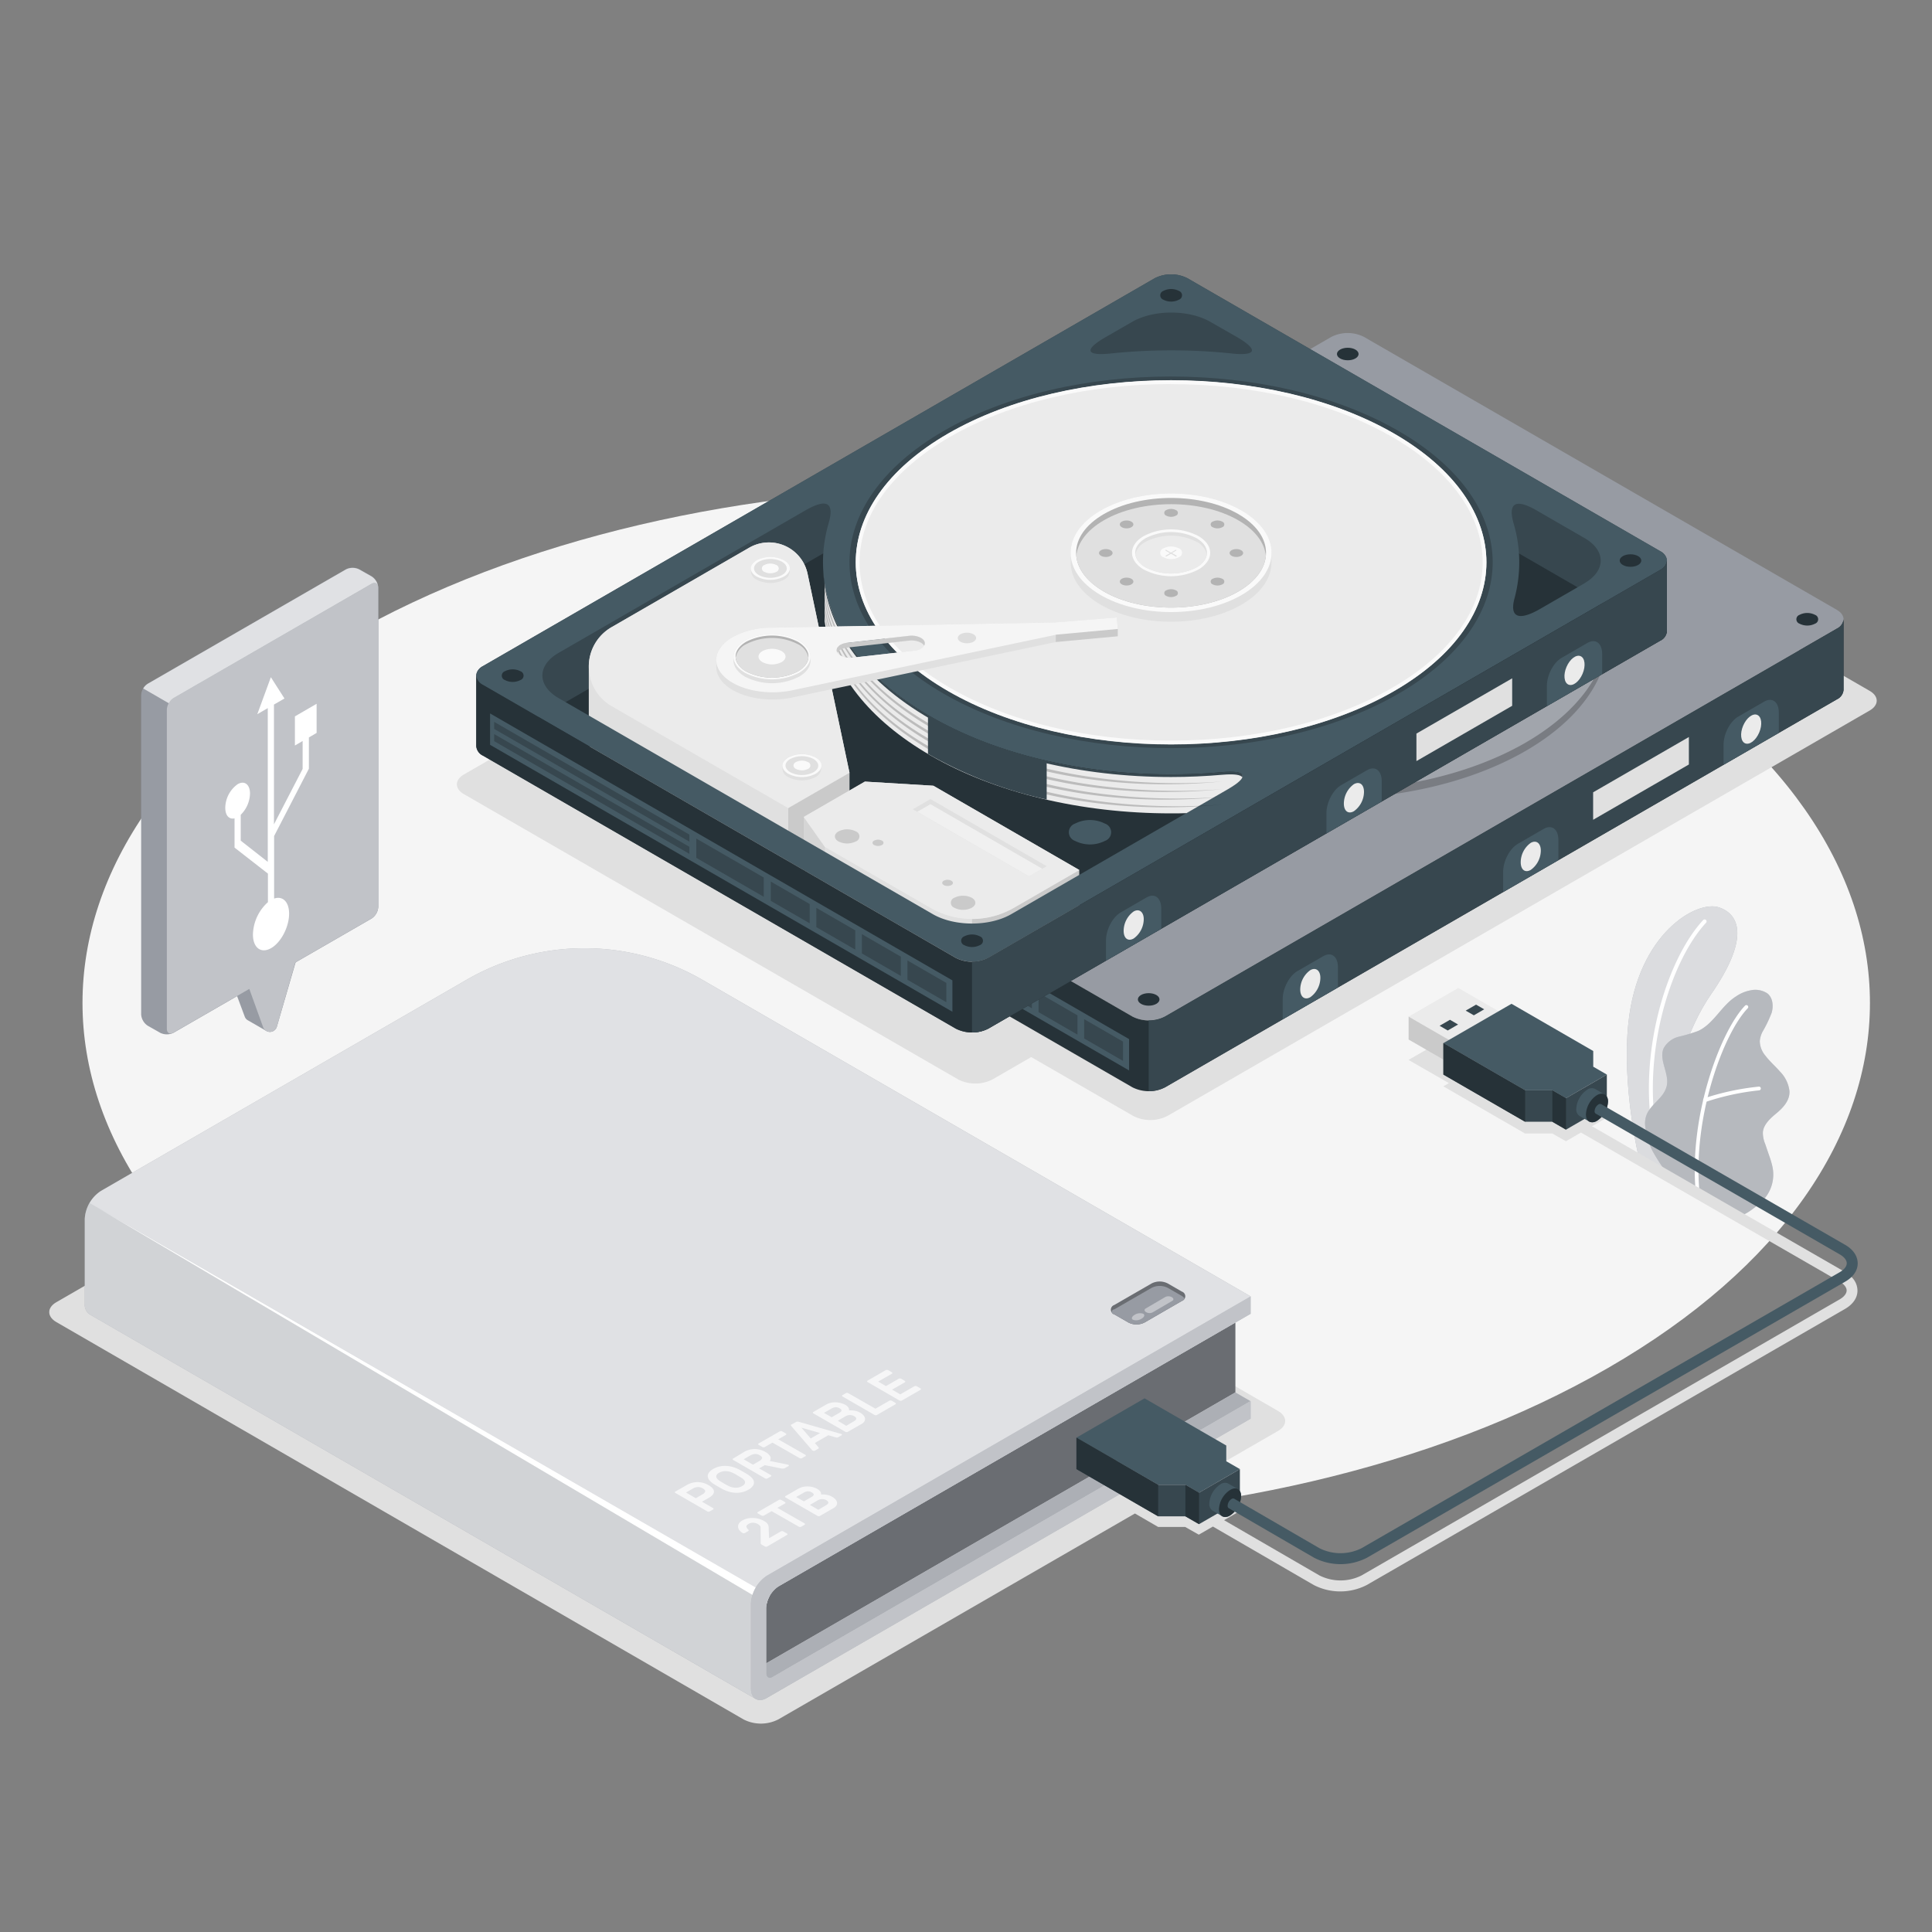<svg xmlns="http://www.w3.org/2000/svg" viewBox="0 0 500 500"><rect x="0" y="0" width="500" height="500" fill="#808080" stroke="none"/><g id="freepik--Floor--inject-66"><path id="freepik--floor--inject-66" d="M89.09,165.14C-1.23,217.29-1.23,301.84,89.1,354s236.78,52.15,327.1,0,90.32-136.7,0-188.85S179.42,113,89.09,165.14Z" style="fill:#f5f5f5"></path></g><g id="freepik--Plants--inject-66"><g id="freepik--plants--inject-66"><path d="M431.47,303.68l-7.39-4.27s-4.4-18.29-2.65-34.74c2.47-23.12,17.69-31.82,23.48-29.83s7.46,8.72-2.11,22.5C437.14,265.47,430.2,282.39,431.47,303.68Z" style="fill:#979BA3"></path><g style="opacity:0.65"><path d="M431.47,303.68l-7.39-4.27s-4.4-18.29-2.65-34.74c2.47-23.12,17.69-31.82,23.48-29.83s7.46,8.72-2.11,22.5C437.14,265.47,430.2,282.39,431.47,303.68Z" style="fill:#fff"></path></g><path d="M428.41,294.7h.07a.52.52,0,0,0,.41-.6c-4.06-21.33,3.4-45.3,12.62-55.28a.51.51,0,1,0-.75-.69c-9.4,10.15-17,34.51-12.88,56.16A.53.53,0,0,0,428.41,294.7Z" style="fill:#fff"></path><path d="M450.07,314.42c1.11.56,4.05-1.95,4.86-2.57a10.1,10.1,0,0,0,3.21-4.08,9.61,9.61,0,0,0,.57-5.8,22.43,22.43,0,0,0-.89-3l-1-2.94a7.5,7.5,0,0,1-.59-3c.16-2,1.89-3.57,3.47-4.88,1.75-1.45,3.55-3.34,3.41-5.79a8.63,8.63,0,0,0-2.41-5c-1.25-1.43-2.7-2.67-3.84-4.18a6,6,0,0,1-1.43-3.74,6.44,6.44,0,0,1,.71-2.42,33,33,0,0,0,2.36-4.91c.51-1.74.32-3.87-1.08-5a5.63,5.63,0,0,0-4.27-.83,9.68,9.68,0,0,0-3.85,1.58c-3.78,2.35-5.76,7.07-9.81,8.95a41.16,41.16,0,0,1-4.93,1.47,6.14,6.14,0,0,0-4,3c-1.36,3.1,1.64,6.69.74,9.95-.8,2.89-3.51,4.12-4.93,6.76a6.07,6.07,0,0,0-.54,3.76,17.87,17.87,0,0,0,1.89,6.21,55.5,55.5,0,0,0,3.73,5.74Z" style="fill:#979BA3"></path><g style="opacity:0.3"><path d="M450.07,314.42c1.11.56,4.05-1.95,4.86-2.57a10.1,10.1,0,0,0,3.21-4.08,9.61,9.61,0,0,0,.57-5.8,22.43,22.43,0,0,0-.89-3l-1-2.94a7.5,7.5,0,0,1-.59-3c.16-2,1.89-3.57,3.47-4.88,1.75-1.45,3.55-3.34,3.41-5.79a8.63,8.63,0,0,0-2.41-5c-1.25-1.43-2.7-2.67-3.84-4.18a6,6,0,0,1-1.43-3.74,6.44,6.44,0,0,1,.71-2.42,33,33,0,0,0,2.36-4.91c.51-1.74.32-3.87-1.08-5a5.63,5.63,0,0,0-4.27-.83,9.68,9.68,0,0,0-3.85,1.58c-3.78,2.35-5.76,7.07-9.81,8.95a41.16,41.16,0,0,1-4.93,1.47,6.14,6.14,0,0,0-4,3c-1.36,3.1,1.64,6.69.74,9.95-.8,2.89-3.51,4.12-4.93,6.76a6.07,6.07,0,0,0-.54,3.76,17.87,17.87,0,0,0,1.89,6.21,55.5,55.5,0,0,0,3.73,5.74Z" style="fill:#fff"></path></g><path d="M439.37,308.84h0a.48.48,0,0,0,.44-.53c-1.77-19.18,6.22-40.87,12.5-47.37a.48.48,0,0,0-.7-.67c-6.4,6.63-14.56,28.67-12.76,48.13A.48.48,0,0,0,439.37,308.84Z" style="fill:#fff"></path><path d="M441.28,285.18l.14,0a64.9,64.9,0,0,1,13.84-3,.48.48,0,0,0,.44-.53.47.47,0,0,0-.53-.43,65.74,65.74,0,0,0-14.08,3,.5.5,0,0,0-.29.63A.49.49,0,0,0,441.28,285.18Z" style="fill:#fff"></path></g></g><g id="freepik--Shadows--inject-66"><path id="freepik--Shadow--inject-66" d="M483.86,178.79,356,105a9.74,9.74,0,0,0-8.83,0L165.4,209.88c-2.44,1.41-2.44,3.69,0,5.1l127.88,73.83a9.77,9.77,0,0,0,8.84,0L483.86,183.89C486.3,182.48,486.3,180.19,483.86,178.79Z" style="fill:#e0e0e0"></path><path id="freepik--shadow--inject-66" d="M438.53,169.34,310.64,95.51a9.74,9.74,0,0,0-8.83,0L120.07,200.43c-2.44,1.41-2.44,3.69,0,5.1L248,279.37a9.81,9.81,0,0,0,8.83,0L438.53,174.44C441,173,441,170.75,438.53,169.34Z" style="fill:#e0e0e0"></path><path id="freepik--shadow--inject-66" d="M477.52,329.21,412,291.47l3.83-2.22-3.52-2v-4.07l-21.15-12.21-3.34,1.92-10.44-6-12.85,7.42,10.45,6-1.45.83,21.15,12.21h7.05l3.53,2,3.89-2.25,66.93,38.56c1.17.67,1.83,1.52,1.83,2.31s-.66,1.65-1.83,2.32L352.36,407.73a12.15,12.15,0,0,1-10.88,0l-24.69-14.31,4.09-2.36-3.52-2v-4.07l-6-3.47,19.4-11.2c2.46-1.42,2.46-3.73,0-5.16L152.88,262.36a9.85,9.85,0,0,0-8.94,0L14.6,337c-2.47,1.42-2.47,3.73,0,5.16L192.46,445a9.89,9.89,0,0,0,8.93,0l92.33-53.31,6,3.48h7l3.53,2,3.65-2.1,26.1,15.13a15,15,0,0,0,13.72,0l123.74-71.43c2.1-1.21,3.27-2.92,3.25-4.78S479.62,330.42,477.52,329.21Z" style="fill:#e0e0e0"></path></g><g id="freepik--device-3--inject-66"><g id="freepik--hard-drive--inject-66"><g id="freepik--hard-drive--inject-66"><path d="M475.36,157.82,353,87.19a9.38,9.38,0,0,0-8.45,0L170.72,187.57c-2.33,1.35-2.33,3.53,0,4.88l122.34,70.63a9.32,9.32,0,0,0,8.45,0L475.36,162.7C477.69,161.36,477.69,159.17,475.36,157.82Z" style="fill:#979BA3"></path><ellipse cx="297.28" cy="258.65" rx="2.8" ry="1.62" style="fill:#263238"></ellipse><ellipse cx="178.39" cy="190.01" rx="2.8" ry="1.62" style="fill:#263238"></ellipse><path d="M465.72,161.41a1.21,1.21,0,0,1,0-2.29,4.38,4.38,0,0,1,4,0,1.21,1.21,0,0,1,0,2.29A4.38,4.38,0,0,1,465.72,161.41Z" style="fill:#263238"></path><ellipse cx="348.8" cy="91.62" rx="2.8" ry="1.62" style="fill:#263238"></ellipse><path d="M477.11,160.27v18.3a3,3,0,0,1-1.75,2.44L301.51,281.39a9.38,9.38,0,0,1-8.45,0L170.72,210.76a3,3,0,0,1-1.75-2.45V190a3,3,0,0,0,1.75,2.44l122.34,70.63a9.32,9.32,0,0,0,8.45,0L475.36,162.71A3,3,0,0,0,477.11,160.27Z" style="fill:#263238"></path><polygon points="292.21 268.92 172.56 199.84 172.56 207.95 292.21 277.03 292.21 268.92" style="fill:#455a64"></polygon><polygon points="224.14 233 173.61 203.83 173.61 202.01 224.14 231.18 224.14 233" style="fill:#37474f"></polygon><polygon points="224.14 236.17 173.61 207 173.61 205.18 224.14 234.34 224.14 236.17" style="fill:#37474f"></polygon><polygon points="243.38 247.28 225.92 237.2 225.92 232.21 243.38 242.29 243.38 247.28" style="fill:#37474f"></polygon><polygon points="255.27 254.14 245.21 248.33 245.21 243.34 255.27 249.15 255.27 254.14" style="fill:#37474f"></polygon><polygon points="267.06 260.95 257 255.14 257 250.15 267.06 255.96 267.06 260.95" style="fill:#37474f"></polygon><polygon points="278.85 267.76 268.78 261.94 268.78 256.95 278.85 262.77 278.85 267.76" style="fill:#37474f"></polygon><polygon points="290.64 274.56 280.57 268.75 280.57 263.76 290.64 269.57 290.64 274.56" style="fill:#37474f"></polygon><path d="M297.28,282.4a8.7,8.7,0,0,0,4.23-1L475.36,181a3,3,0,0,0,1.75-2.44v-18.3a3,3,0,0,1-1.75,2.44L301.51,263.08a8.59,8.59,0,0,1-4.23,1Z" style="fill:#37474f"></path><path d="M342.46,247.46l-6.71,3.87c-2.09,1.21-3.79,4.46-3.79,7.25v5.23l14.3-8.26v-5.22C346.26,247.53,344.56,246.24,342.46,247.46Z" style="fill:#455a64"></path><path d="M341.71,253.07a6.24,6.24,0,0,1-2.6,5c-1.44.83-2.61-.05-2.61-2a6.24,6.24,0,0,1,2.61-5C340.54,250.27,341.71,251.15,341.71,253.07Z" style="fill:#ebebeb"></path><path d="M399.51,214.51l-6.7,3.88c-2.1,1.21-3.8,4.46-3.8,7.25v5.23l14.3-8.26v-5.22C403.31,214.59,401.61,213.3,399.51,214.51Z" style="fill:#455a64"></path><path d="M398.76,220.13a6.21,6.21,0,0,1-2.6,5c-1.44.83-2.6,0-2.6-2a6.23,6.23,0,0,1,2.6-5C397.6,217.33,398.76,218.21,398.76,220.13Z" style="fill:#ebebeb"></path><path d="M456.57,181.58l-6.71,3.87c-2.1,1.21-3.8,4.46-3.8,7.25v5.23l14.3-8.26v-5.22C460.36,181.65,458.66,180.36,456.57,181.58Z" style="fill:#455a64"></path><ellipse cx="453.21" cy="188.69" rx="4" ry="2.26" transform="translate(102.13 531.84) rotate(-66.95)" style="fill:#ebebeb"></ellipse><polygon points="437.08 197.85 412.3 212.16 412.3 205.05 437.08 190.74 437.08 197.85" style="fill:#e0e0e0"></polygon></g><path d="M394.77,133.37c-28.72-16.58-75.29-16.58-104,0-15.39,8.88-22.52,20.73-21.42,32.36L230,188.45c-1.33.77-1.16,2.1.37,3l64.4,37.17a5.72,5.72,0,0,0,5.16.22l39.88-23c19.8.46,39.86-3.67,55-12.4C423.48,176.83,423.48,150,394.77,133.37Z" style="fill:#979BA3"></path><path d="M394.77,134.28c-28.72-16.58-75.29-16.58-104,0-15.39,8.88-22.52,20.73-21.42,32.36L230,189.36c-1.33.77-1.16,2.1.37,3l64.4,37.17a5.72,5.72,0,0,0,5.16.22l39.88-23c19.8.46,39.86-3.67,55-12.4C423.48,177.74,423.48,150.86,394.77,134.28Z" style="opacity:0.2"></path><path d="M394.77,132.12c-28.72-16.58-75.29-16.58-104,0-15.39,8.88-22.52,20.72-21.42,32.35L230,187.2c-1.33.77-1.16,2.1.37,3l64.4,37.18a5.72,5.72,0,0,0,5.16.22l39.88-23c19.8.46,39.86-3.67,55-12.4C423.48,175.58,423.48,148.7,394.77,132.12Z" style="fill:#979BA3"></path><path d="M394.77,132.12c-28.72-16.58-75.29-16.58-104,0-15.39,8.88-22.52,20.72-21.42,32.35L230,187.2c-1.33.77-1.16,2.1.37,3l64.4,37.18a5.72,5.72,0,0,0,5.16.22l39.88-23c19.8.46,39.86-3.67,55-12.4C423.48,175.58,423.48,148.7,394.77,132.12Z" style="fill:#fff;opacity:0.1"></path><path d="M328.43,169.31c-8-4.64-8-12.16,0-16.8s21.07-4.64,29.11,0,8,12.16,0,16.8S336.47,174,328.43,169.31Z" style="fill:#979BA3"></path><path d="M324.85,205.68,302,218.85c-2.26,1.31-6.21,1.15-8.82-.36l-10.46-6c-2.62-1.51-2.9-3.79-.64-5.1l22.82-13.18c2.27-1.3,6.22-1.14,8.83.37l10.46,6C326.83,202.09,327.11,204.37,324.85,205.68Z" style="fill:#979BA3"></path><path d="M244.89,190.4l-1.48-.86,4.4-2.54,1.49.86-.89.8,3.54,2.05,4.33-2.51-3.54-2-1.39.51-1.48-.85,1.14-.66,2.12-1.23,1.14-.66,1.48.86-.88.8,8.8,5.09,1.39-.51,1.48.85-4.4,2.54-1.48-.85.89-.81-3.37-1.94-4.34,2.5,3.37,1.95,1.4-.51,1.47.85-4.4,2.54-1.47-.85.87-.8-8.8-5.09Z" style="fill:#979BA3"></path><path d="M259.88,180a8.5,8.5,0,0,1,4.64-1,10.63,10.63,0,0,1,5,1.4l2,1.18q2.26,1.31,2.43,2.85c.11,1-.49,1.93-1.78,2.68l-4.79,2.76-1.47-.85.88-.8L258,183.15l-1.38.5-1.48-.85,1.13-.65Zm.37,2,8.49,4.9,1.41-.81c.76-.45,1.06-1,.9-1.56a3.26,3.26,0,0,0-1.69-1.72l-2-1.18a7.11,7.11,0,0,0-3-1,4.4,4.4,0,0,0-2.69.52Z" style="fill:#979BA3"></path><path d="M270.17,174.09a8.47,8.47,0,0,1,4.65-1,10.52,10.52,0,0,1,4.95,1.4l2,1.17c1.51.87,2.31,1.82,2.42,2.86s-.48,1.93-1.78,2.68l-4.78,2.76-1.47-.85.88-.8-8.81-5.09-1.38.51-1.49-.86,1.13-.65Zm.38,2L279,181l1.4-.81c.77-.44,1.07-1,.91-1.55a3.27,3.27,0,0,0-1.69-1.72l-2.05-1.19a7.17,7.17,0,0,0-3-1,4.48,4.48,0,0,0-2.69.52Z" style="fill:#979BA3"></path><g style="opacity:0.1"><path d="M244.89,190.4l-1.48-.86,4.4-2.54,1.49.86-.89.8,3.54,2.05,4.33-2.51-3.54-2-1.39.51-1.48-.85,1.14-.66,2.12-1.23,1.14-.66,1.48.86-.88.8,8.8,5.09,1.39-.51,1.48.85-4.4,2.54-1.48-.85.89-.81-3.37-1.94-4.34,2.5,3.37,1.95,1.4-.51,1.47.85-4.4,2.54-1.47-.85.87-.8-8.8-5.09Z"></path><path d="M259.88,180a8.5,8.5,0,0,1,4.64-1,10.63,10.63,0,0,1,5,1.4l2,1.18q2.26,1.31,2.43,2.85c.11,1-.49,1.93-1.78,2.68l-4.79,2.76-1.47-.85.88-.8L258,183.15l-1.38.5-1.48-.85,1.13-.65Zm.37,2,8.49,4.9,1.41-.81c.76-.45,1.06-1,.9-1.56a3.26,3.26,0,0,0-1.69-1.72l-2-1.18a7.11,7.11,0,0,0-3-1,4.4,4.4,0,0,0-2.69.52Z"></path><path d="M270.17,174.09a8.47,8.47,0,0,1,4.65-1,10.52,10.52,0,0,1,4.95,1.4l2,1.17c1.51.87,2.31,1.82,2.42,2.86s-.48,1.93-1.78,2.68l-4.78,2.76-1.47-.85.88-.8-8.81-5.09-1.38.51-1.49-.86,1.13-.65Zm.38,2L279,181l1.4-.81c.77-.44,1.07-1,.91-1.55a3.27,3.27,0,0,0-1.69-1.72l-2.05-1.19a7.17,7.17,0,0,0-3-1,4.48,4.48,0,0,0-2.69.52Z"></path></g></g></g><g id="freepik--device-2--inject-66"><g id="freepik--hard-drive--inject-66"><path d="M431.39,145.07a3,3,0,0,0-1.75-2.44L307.3,72a9.38,9.38,0,0,0-8.45,0L125,172.38a3,3,0,0,0-1.75,2.44c0,.88,0,17.42,0,18.3a3,3,0,0,0,1.75,2.44l122.34,70.63a9.32,9.32,0,0,0,8.45,0L429.64,165.82a3,3,0,0,0,1.75-2.44Z" style="fill:#37474f"></path><path d="M251.55,264.28a5.81,5.81,0,0,1-2.76-.62L126.62,193.12,300.31,92.84a6.48,6.48,0,0,1,5.53,0L428,163.38,254.32,263.66A5.82,5.82,0,0,1,251.55,264.28Z" style="fill:#263238"></path><path d="M219.85,200,209,148.49a10.22,10.22,0,0,0-15.11-6.74l-35.61,20.56a11.69,11.69,0,0,0-5.9,10.17c0,3.43,0,15,0,18.35a11.67,11.67,0,0,0,5.89,10.23L204,227.45l15.85-9.16Z" style="fill:#e0e0e0"></path><path d="M193.9,141.75l-35.61,20.56a11.8,11.8,0,0,0,0,20.44L204,209.14,219.85,200,209,148.49A10.22,10.22,0,0,0,193.9,141.75Z" style="fill:#ebebeb"></path><polygon points="219.85 199.99 204 209.14 204 227.45 219.85 218.29 219.85 199.99" style="opacity:0.1"></polygon><path d="M202.91,145a7.74,7.74,0,0,0-7.1,0,2.56,2.56,0,0,0-1.47,2.1v.82a2.54,2.54,0,0,0,1.47,2.09,7.68,7.68,0,0,0,7.1,0,2.54,2.54,0,0,0,1.47-2.09v-.82A2.56,2.56,0,0,0,202.91,145Z" style="fill:#e0e0e0"></path><path d="M195.81,149.2c-2-1.16-2-3,0-4.2a7.74,7.74,0,0,1,7.1,0c2,1.16,2,3,0,4.2A7.74,7.74,0,0,1,195.81,149.2Z" style="fill:#fafafa"></path><path d="M196.38,148.82c-1.65-.95-1.65-2.49,0-3.44a6.59,6.59,0,0,1,6,0c1.65,1,1.65,2.49,0,3.44A6.59,6.59,0,0,1,196.38,148.82Z" style="fill:#e0e0e0"></path><path d="M197.82,148a.94.94,0,0,1,0-1.78,3.41,3.41,0,0,1,3.08,0,.94.94,0,0,1,0,1.78A3.41,3.41,0,0,1,197.82,148Z" style="fill:#fafafa"></path><path d="M211.06,196a7.74,7.74,0,0,0-7.1,0,2.56,2.56,0,0,0-1.47,2.1V199a2.53,2.53,0,0,0,1.47,2.09,7.68,7.68,0,0,0,7.1,0,2.54,2.54,0,0,0,1.47-2.09v-.82A2.56,2.56,0,0,0,211.06,196Z" style="fill:#e0e0e0"></path><path d="M204,200.24c-2-1.16-2-3,0-4.2a7.74,7.74,0,0,1,7.1,0c2,1.16,2,3,0,4.2A7.68,7.68,0,0,1,204,200.24Z" style="fill:#fafafa"></path><path d="M204.53,199.86c-1.65-1-1.65-2.49,0-3.44a6.59,6.59,0,0,1,6,0c1.65,1,1.65,2.49,0,3.44A6.59,6.59,0,0,1,204.53,199.86Z" style="fill:#e0e0e0"></path><path d="M206,199a.94.94,0,0,1,0-1.78,3.41,3.41,0,0,1,3.08,0,.94.94,0,0,1,0,1.78A3.41,3.41,0,0,1,206,199Z" style="fill:#fafafa"></path><path d="M279.3,225.16l-37.77-21.81-17.72-1.07L208,211.43v13.73l5.49,7.75,27.29,15.75a21.67,21.67,0,0,0,21.64,0l16.92-9.77Z" style="fill:#e0e0e0"></path><path d="M279.29,225.16v13.73l-16.91,9.76a21.68,21.68,0,0,1-10.82,2.9V237.82a21.67,21.67,0,0,0,10.82-2.89Z" style="opacity:0.1"></path><path d="M240.74,234.93l-27.29-15.75L208,211.43l15.85-9.15,17.72,1.07,37.77,21.81-16.92,9.77A21.67,21.67,0,0,1,240.74,234.93Z" style="fill:#ebebeb"></path><path d="M247,234.93a1.37,1.37,0,0,1,0-2.59,5,5,0,0,1,4.49,0c1.24.72,1.24,1.88,0,2.59A4.94,4.94,0,0,1,247,234.93Z" style="fill:#e0e0e0"></path><path d="M247,234.93a1.37,1.37,0,0,1,0-2.59,5,5,0,0,1,4.49,0c1.24.72,1.24,1.88,0,2.59A4.94,4.94,0,0,1,247,234.93Z" style="opacity:0.1"></path><ellipse cx="245.23" cy="228.49" rx="1.39" ry="0.8" style="fill:#e0e0e0"></ellipse><ellipse cx="245.23" cy="228.49" rx="1.39" ry="0.8" style="opacity:0.1"></ellipse><path d="M217,217.76c-1.24-.72-1.24-1.88,0-2.59a4.94,4.94,0,0,1,4.49,0,1.37,1.37,0,0,1,0,2.59A5,5,0,0,1,217,217.76Z" style="fill:#e0e0e0"></path><path d="M217,217.76c-1.24-.72-1.24-1.88,0-2.59a4.94,4.94,0,0,1,4.49,0,1.37,1.37,0,0,1,0,2.59A5,5,0,0,1,217,217.76Z" style="opacity:0.1"></path><path d="M226.23,218.69a.6.6,0,0,1,0-1.14,2.18,2.18,0,0,1,2,0,.6.6,0,0,1,0,1.14A2.18,2.18,0,0,1,226.23,218.69Z" style="fill:#e0e0e0"></path><path d="M226.23,218.69a.6.6,0,0,1,0-1.14,2.18,2.18,0,0,1,2,0,.6.6,0,0,1,0,1.14A2.18,2.18,0,0,1,226.23,218.69Z" style="opacity:0.1"></path><polygon points="236.23 209.44 266.31 226.8 270.88 224.17 240.8 206.8 236.23 209.44" style="fill:#e0e0e0"></polygon><polygon points="237.37 210.09 266.31 226.8 269.74 224.83 240.8 208.12 237.37 210.09" style="fill:#f0f0f0"></polygon><polygon points="213.46 219.18 213.46 232.91 207.96 225.16 207.96 211.43 213.46 219.18" style="opacity:0.05"></polygon><path d="M429.64,142.63,307.3,72a9.38,9.38,0,0,0-8.45,0L125,172.38c-2.33,1.35-2.33,3.53,0,4.88l122.34,70.63a9.38,9.38,0,0,0,8.45,0L429.64,147.51C432,146.16,432,144,429.64,142.63ZM317.77,204.22,261.7,236.59c-5.6,3.23-14.68,3.23-20.28,0l-96.85-55.92c-5.6-3.23-5.6-8.48,0-11.71l63.85-36.86c5.6-3.24,7.61-2,6,3.42a35.83,35.83,0,0,0-1.43,10c0,15.37,9.87,29.54,27.79,39.88,16.74,9.66,38.85,15,62.26,15,4.47,0,8.89-.19,13.23-.58C322.74,199.29,323.37,201,317.77,204.22Zm1-112.74a151.59,151.59,0,0,0-31.3,0c-6.43.67-7-.93-1.44-4.17l6.95-4c5.6-3.23,14.68-3.23,20.28,0l7,4C325.76,90.55,325.15,92.15,318.72,91.48Zm91.34,59.45-11.5,6.64c-5.6,3.23-8,2.2-6.64-2.78a35.87,35.87,0,0,0,1.21-9.23,35.35,35.35,0,0,0-1.43-10c-1.57-5.39.44-6.66,6-3.42l12.32,7.11C415.66,142.46,415.66,147.7,410.06,150.93Z" style="fill:#455a64"></path><path d="M249.57,244.61a1.21,1.21,0,0,1,0-2.29,4.41,4.41,0,0,1,4,0,1.21,1.21,0,0,1,0,2.29A4.41,4.41,0,0,1,249.57,244.61Z" style="fill:#263238"></path><path d="M130.68,176a1.21,1.21,0,0,1,0-2.29,4.38,4.38,0,0,1,4,0,1.21,1.21,0,0,1,0,2.29A4.38,4.38,0,0,1,130.68,176Z" style="fill:#263238"></path><ellipse cx="421.97" cy="145.07" rx="2.8" ry="1.62" style="fill:#263238"></ellipse><path d="M301.09,77.57a1.21,1.21,0,0,1,0-2.29,4.41,4.41,0,0,1,4,0,1.21,1.21,0,0,1,0,2.29A4.41,4.41,0,0,1,301.09,77.57Z" style="fill:#263238"></path><path d="M244.22,179.53c-32.5-18.77-32.5-49.19,0-68s85.2-18.76,117.71,0,32.5,49.19,0,68S276.73,198.29,244.22,179.53Z" style="fill:#37474f"></path><path d="M245.37,178.87c-31.87-18.4-31.87-48.23,0-66.63s83.54-18.4,115.41,0,31.87,48.23,0,66.63S277.24,197.27,245.37,178.87Z" style="fill:#ebebeb"></path><path d="M303.07,99.41c21.63,0,41.95,4.86,57.22,13.67,15.1,8.72,23.42,20.25,23.42,32.47S375.39,169.3,360.29,178c-15.27,8.82-35.59,13.67-57.22,13.67s-41.94-4.85-57.21-13.67c-15.1-8.72-23.41-20.25-23.41-32.47s8.31-23.75,23.41-32.47c15.27-8.81,35.59-13.67,57.21-13.67m0-1c-20.88,0-41.76,4.6-57.7,13.8-31.87,18.4-31.87,48.23,0,66.63,15.94,9.2,36.82,13.8,57.7,13.8s41.77-4.6,57.71-13.8c31.87-18.4,31.87-48.23,0-66.63-15.94-9.2-36.82-13.8-57.71-13.8Z" style="fill:#fafafa"></path><path d="M321.46,132.21c-10.16-6-26.61-6-36.77,0-5.07,3-7.6,6.92-7.6,10.85v2.5c0,3.92,2.53,7.85,7.6,10.84,10.16,6,26.61,6,36.77,0,5.07-3,7.61-6.92,7.6-10.85v-2.49C329.06,139.13,326.53,135.21,321.46,132.21Z" style="fill:#e0e0e0"></path><path d="M284.69,153.91c-10.15-6-10.15-15.71,0-21.7s26.61-6,36.77,0,10.15,15.71,0,21.7S294.85,159.9,284.69,153.91Z" style="fill:#fafafa"></path><path d="M285.7,153.09c-9.6-5.54-9.6-14.52,0-20.06s25.16-5.54,34.75,0,9.6,14.52,0,20.06S295.29,158.63,285.7,153.09Z" style="fill:#e0e0e0"></path><path d="M285.7,153.09c-9.6-5.54-9.6-14.52,0-20.06s25.16-5.54,34.75,0,9.6,14.52,0,20.06S295.29,158.63,285.7,153.09Z" style="opacity:0.2"></path><path d="M320.45,134.64c-9.59-5.54-25.16-5.54-34.75,0-4.45,2.57-6.83,5.87-7.16,9.23.33,3.36,2.71,6.66,7.16,9.22,9.59,5.54,25.16,5.54,34.75,0,4.45-2.56,6.83-5.86,7.16-9.22C327.28,140.51,324.9,137.21,320.45,134.64Z" style="fill:#e0e0e0"></path><path d="M295.92,147.35c-3.94-2.37-3.94-6.21,0-8.57a15.29,15.29,0,0,1,14.31,0c3.95,2.36,3.95,6.2,0,8.57A15.35,15.35,0,0,1,295.92,147.35Z" style="fill:#fafafa"></path><path d="M296.51,146.85c-3.63-2.09-3.63-5.49,0-7.58a14.47,14.47,0,0,1,13.13,0c3.63,2.09,3.63,5.49,0,7.58A14.47,14.47,0,0,1,296.51,146.85Z" style="fill:#e0e0e0"></path><path d="M309.64,140.2a14.47,14.47,0,0,0-13.13,0,4.93,4.93,0,0,0-2.69,3.33,4.94,4.94,0,0,0,2.69,3.32,14.47,14.47,0,0,0,13.13,0,4.91,4.91,0,0,0,2.69-3.32A4.9,4.9,0,0,0,309.64,140.2Z" style="fill:#ebebeb"></path><path d="M301.09,144.2a1.2,1.2,0,0,1,0-2.28,4.34,4.34,0,0,1,4,0,1.2,1.2,0,0,1,0,2.28A4.34,4.34,0,0,1,301.09,144.2Z" style="fill:#fafafa"></path><path d="M304.45,143.77l-1.13-.65,1.09-.63a.13.13,0,0,0,0-.17.12.12,0,0,0-.17,0l-1.21.7-1.26-.73a.13.13,0,0,0-.12.22l1.13.65-1.09.63a.11.11,0,0,0,0,.16.12.12,0,0,0,.1.07l.06,0,1.22-.7,1.25.72.06,0a.13.13,0,0,0,.1-.06A.12.12,0,0,0,304.45,143.77Z" style="fill:#e0e0e0"></path><path d="M301.83,133.45a.76.76,0,0,1,0-1.44,2.73,2.73,0,0,1,2.49,0,.76.76,0,0,1,0,1.44A2.73,2.73,0,0,1,301.83,133.45Z" style="opacity:0.2"></path><ellipse cx="291.56" cy="135.72" rx="1.76" ry="1.02" style="opacity:0.2"></ellipse><path d="M316.33,136.44a.76.76,0,0,0,0-1.44,2.73,2.73,0,0,0-2.49,0,.76.76,0,0,0,0,1.44A2.73,2.73,0,0,0,316.33,136.44Z" style="opacity:0.2"></path><ellipse cx="291.56" cy="150.51" rx="1.76" ry="1.02" style="opacity:0.2"></ellipse><path d="M316.33,149.79a.76.76,0,0,1,0,1.44,2.73,2.73,0,0,1-2.49,0,.76.76,0,0,1,0-1.44A2.8,2.8,0,0,1,316.33,149.79Z" style="opacity:0.2"></path><ellipse cx="286.18" cy="143.12" rx="1.76" ry="1.02" style="opacity:0.2"></ellipse><ellipse cx="319.97" cy="143.12" rx="1.76" ry="1.02" style="opacity:0.2"></ellipse><path d="M301.83,152.78a.76.76,0,0,0,0,1.44,2.73,2.73,0,0,0,2.49,0,.76.76,0,0,0,0-1.44A2.8,2.8,0,0,0,301.83,152.78Z" style="opacity:0.2"></path><path d="M316.3,200c-4.34.38-8.76.57-13.23.57-23.4,0-45.52-5.35-62.26-15-15.82-9.13-25.39-21.34-27.4-34.62v9.87c2,13.35,11.52,25.51,27.4,34.68,16.74,9.66,38.86,15,62.26,15,1.34,0,2.68,0,4-.06l10.7-6.18C323.37,201,322.74,199.43,316.3,200Z" style="fill:#ebebeb"></path><path d="M321.5,201.17c-.39-.68-2.13-.92-5.2-.66-4.34.38-8.76.58-13.23.58-23.4,0-45.52-5.32-62.26-15C222.88,175.76,213,161.59,213,146.22c0-.13,0-.26,0-.38.11,15.27,10,29.33,27.78,39.6,16.74,9.67,38.86,15,62.26,15,4.47,0,8.89-.2,13.23-.58C320.21,199.51,322,200,321.5,201.17Z" style="fill:#37474f"></path><path d="M284.17,207.32c-27.6-3.52-66.32-18.2-70.76-49.17v1.3c2.88,19.76,21.71,33.53,39.42,40.58,20,7.95,42.1,10.26,63.47,8.19A156.89,156.89,0,0,1,284.17,207.32Z" style="opacity:0.2"></path><path d="M213.41,153.48c2.88,19.75,21.71,33.53,39.42,40.57,20,8,42.1,10.26,63.47,8.2a156.89,156.89,0,0,1-32.13-.91c-27.6-3.52-66.32-18.19-70.76-49.16Z" style="opacity:0.2"></path><path d="M284.17,205.33c-27.6-3.53-66.32-18.2-70.76-49.17v1.3c2.88,19.76,21.71,33.53,39.42,40.57,20,8,42.1,10.27,63.47,8.2A157.6,157.6,0,0,1,284.17,205.33Z" style="opacity:0.2"></path><path d="M284.17,203.33c-27.6-3.52-66.32-18.19-70.76-49.16v1.3c2.88,19.76,21.71,33.53,39.42,40.57,20,8,42.1,10.26,63.47,8.2A156.89,156.89,0,0,1,284.17,203.33Z" style="opacity:0.2"></path><path d="M240.16,195.09l.65.38a108.82,108.82,0,0,0,30.07,11.44v-10a108.84,108.84,0,0,1-30.07-11.46l-.65-.37Z" style="fill:#37474f"></path><path d="M289,159.8l-16.11,1.29-73.63,1.36h0a20.71,20.71,0,0,0-9.65,2.43,11.47,11.47,0,0,0-2.23,1.67,6,6,0,0,0-2,3.88v0c0,.11,0,.22,0,.33v1.91c0,2.13,1.41,4.27,4.23,5.91,4.09,2.35,10,3,15.11,2h0l68.57-14.43,16-1.49v-1.9Zm-71.39,7.08a4.32,4.32,0,0,1,1.76-.53l16-1.8a5.19,5.19,0,0,1,3.06.54c1.32.77,1.32,2,0,2.78a4.73,4.73,0,0,1-1.68.53h-.09l-16,1.8h-.11a5.09,5.09,0,0,1-3-.55C216.23,168.89,216.23,167.65,217.56,166.88Z" style="fill:#e0e0e0"></path><path d="M289,159.8h0l-16.11,1.29-73.63,1.36h0a20.71,20.71,0,0,0-9.65,2.43,11.47,11.47,0,0,0-2.23,1.67c-3.28,3.21-2.54,7.41,2.23,10.16,4.09,2.36,10,3,15.12,2h0l68.57-14.44,16-1.48h0Zm-50.61,8.07a4.73,4.73,0,0,1-1.68.53h-.09l-16,1.8h-.11a5.09,5.09,0,0,1-3-.55c-1.33-.77-1.33-2,0-2.78a4.32,4.32,0,0,1,1.76-.53l16-1.8a5.19,5.19,0,0,1,3.06.54C239.67,165.86,239.67,167.1,238.35,167.87Z" style="fill:#f5f5f5"></path><path d="M206.85,165.77a15.27,15.27,0,0,0-14.1,0c-1.95,1.14-2.92,2.65-2.92,4.16v1c0,1.5,1,3,2.92,4.16a15.27,15.27,0,0,0,14.1,0c2-1.15,2.92-2.66,2.92-4.17v-.95C209.77,168.42,208.8,166.91,206.85,165.77Z" style="fill:#e0e0e0"></path><path d="M192.75,174.09c-3.9-2.3-3.9-6,0-8.32a15.27,15.27,0,0,1,14.1,0c3.89,2.29,3.89,6,0,8.32A15.27,15.27,0,0,1,192.75,174.09Z" style="fill:#fafafa"></path><path d="M193.13,173.78c-3.68-2.13-3.68-5.58,0-7.7a14.7,14.7,0,0,1,13.33,0c3.69,2.12,3.69,5.57,0,7.7A14.76,14.76,0,0,1,193.13,173.78Z" style="fill:#e0e0e0"></path><path d="M193.13,173.78c-3.68-2.13-3.68-5.58,0-7.7a14.7,14.7,0,0,1,13.33,0c3.69,2.12,3.69,5.57,0,7.7A14.76,14.76,0,0,1,193.13,173.78Z" style="opacity:0.2"></path><path d="M206.46,166.7a14.7,14.7,0,0,0-13.33,0,4.85,4.85,0,0,0-2.74,3.54,4.87,4.87,0,0,0,2.74,3.54,14.76,14.76,0,0,0,13.33,0,4.88,4.88,0,0,0,2.75-3.54A4.87,4.87,0,0,0,206.46,166.7Z" style="fill:#e0e0e0"></path><path d="M197.33,171.36c-1.37-.79-1.37-2.07,0-2.86a5.44,5.44,0,0,1,4.94,0c1.37.79,1.37,2.07,0,2.86A5.51,5.51,0,0,1,197.33,171.36Z" style="fill:#fafafa"></path><polygon points="273.24 164.25 289.29 162.77 289.27 164.67 273.23 166.16 273.24 164.25" style="opacity:0.1"></polygon><ellipse cx="250.25" cy="165.11" rx="2.38" ry="1.37" style="opacity:0.1"></ellipse><path d="M239.17,167.1a2.17,2.17,0,0,0-.82-.76,5.19,5.19,0,0,0-3.06-.55l-16,1.8a4.49,4.49,0,0,0-1.76.54,2.18,2.18,0,0,0-.82.76c-.39-.68-.12-1.46.82-2a4.32,4.32,0,0,1,1.76-.53l16-1.8a5.19,5.19,0,0,1,3.06.54C239.28,165.63,239.56,166.41,239.17,167.1Z" style="fill:#e0e0e0"></path><path d="M239.17,167.1a2.17,2.17,0,0,0-.82-.76,5.19,5.19,0,0,0-3.06-.55l-16,1.8a4.49,4.49,0,0,0-1.76.54,2.18,2.18,0,0,0-.82.76c-.39-.68-.12-1.46.82-2a4.32,4.32,0,0,1,1.76-.53l16-1.8a5.19,5.19,0,0,1,3.06.54C239.28,165.63,239.56,166.41,239.17,167.1Z" style="opacity:0.1"></path><path d="M287.57,215.38a2.74,2.74,0,0,0-1.61-2.23,8.52,8.52,0,0,0-7.74,0,2.72,2.72,0,0,0-1.6,2.23v2.16a2.7,2.7,0,0,0,1.6,2.23,8.52,8.52,0,0,0,7.74,0,2.71,2.71,0,0,0,1.61-2.23Z" style="fill:#263238"></path><path d="M278.22,213.15a2.36,2.36,0,0,0,0,4.47,8.58,8.58,0,0,0,7.74,0,2.36,2.36,0,0,0,0-4.47A8.52,8.52,0,0,0,278.22,213.15Z" style="fill:#455a64"></path><path d="M431.38,145.08v18.3a2.94,2.94,0,0,1-1.75,2.44L255.78,266.2a9.38,9.38,0,0,1-8.45,0L125,195.57a3,3,0,0,1-1.74-2.45v-18.3a3,3,0,0,0,1.74,2.43l122.34,70.64a9.32,9.32,0,0,0,8.45,0L429.63,147.52A3,3,0,0,0,431.38,145.08Z" style="fill:#263238"></path><polygon points="246.48 253.72 126.83 184.64 126.83 192.76 246.48 261.84 246.48 253.72" style="fill:#455a64"></polygon><polygon points="178.41 217.81 127.89 188.64 127.89 186.82 178.41 215.99 178.41 217.81" style="fill:#37474f"></polygon><polygon points="178.41 220.97 127.89 191.81 127.89 189.98 178.41 219.15 178.41 220.97" style="fill:#37474f"></polygon><polygon points="197.66 232.09 180.2 222.01 180.2 217.02 197.66 227.1 197.66 232.09" style="fill:#37474f"></polygon><polygon points="209.55 238.95 199.48 233.14 199.48 228.15 209.55 233.96 209.55 238.95" style="fill:#37474f"></polygon><polygon points="221.34 245.76 211.27 239.95 211.27 234.96 221.34 240.77 221.34 245.76" style="fill:#37474f"></polygon><polygon points="233.13 252.56 223.06 246.75 223.06 241.76 233.13 247.58 233.13 252.56" style="fill:#37474f"></polygon><polygon points="244.91 259.37 234.85 253.56 234.85 248.57 244.91 254.38 244.91 259.37" style="fill:#37474f"></polygon><path d="M251.55,267.2a8.59,8.59,0,0,0,4.23-1L429.63,165.82a2.94,2.94,0,0,0,1.75-2.44v-18.3a3,3,0,0,1-1.75,2.44L255.78,247.89a8.59,8.59,0,0,1-4.23,1Z" style="fill:#37474f"></path><path d="M296.73,232.26l-6.7,3.88c-2.1,1.21-3.8,4.46-3.8,7.25v5.23l14.3-8.26v-5.22C300.53,232.34,298.83,231.05,296.73,232.26Z" style="fill:#455a64"></path><path d="M296,237.88a6.21,6.21,0,0,1-2.6,5c-1.44.83-2.6,0-2.6-2a6.23,6.23,0,0,1,2.6-5C294.82,235.08,296,236,296,237.88Z" style="fill:#ebebeb"></path><path d="M353.79,199.32l-6.71,3.88c-2.1,1.21-3.8,4.46-3.8,7.25v5.23l14.31-8.26v-5.23C357.59,199.4,355.88,198.11,353.79,199.32Z" style="fill:#455a64"></path><path d="M353,204.94a6.22,6.22,0,0,1-2.61,5c-1.43.83-2.6,0-2.6-2a6.26,6.26,0,0,1,2.6-5C351.87,202.14,353,203,353,204.94Z" style="fill:#ebebeb"></path><path d="M410.84,166.38l-6.71,3.88c-2.09,1.21-3.8,4.46-3.8,7.25v5.23l14.31-8.26v-5.22C414.64,166.46,412.94,165.17,410.84,166.38Z" style="fill:#455a64"></path><ellipse cx="407.49" cy="173.5" rx="4" ry="2.26" transform="translate(88.29 480.52) rotate(-66.95)" style="fill:#ebebeb"></ellipse><polygon points="391.35 182.66 366.57 196.97 366.57 189.85 391.35 175.55 391.35 182.66" style="fill:#e0e0e0"></polygon></g></g><g id="freepik--device-1--inject-66"><g id="freepik--hard-drive--inject-66"><polygon points="319.71 360.36 319.71 342.26 194.34 414.65 194.34 432.75 319.71 360.36" style="fill:#979BA3"></polygon><polygon points="319.71 360.36 319.71 342.26 194.34 414.65 194.34 432.75 319.71 360.36" style="opacity:0.3"></polygon><polygon points="323.63 362.62 319.71 360.36 194.34 432.75 198.26 435.01 323.63 362.62" style="fill:#979BA3"></polygon><polygon points="323.63 362.62 319.71 360.36 194.34 432.75 198.26 435.01 323.63 362.62" style="fill:#fff;opacity:0.2"></polygon><path d="M21.94,337.44v-22a9.25,9.25,0,0,1,4.18-7.23l94.63-54.64a61,61,0,0,1,61,0l141.9,81.93V340l-122.1,70.5a7.26,7.26,0,0,0-3.27,5.67V433c0,1.11.78,1.57,1.74,1l123.63-71.38v4.53L198.51,439.38a2.91,2.91,0,0,1-2.95.29h0L23.17,340.14h0A2.93,2.93,0,0,1,21.94,337.44Z" style="fill:#979BA3"></path><path d="M21.94,337.44v-22a9.25,9.25,0,0,1,4.18-7.23l94.63-54.64a61,61,0,0,1,61,0l141.9,81.93V340l-122.1,70.5a7.26,7.26,0,0,0-3.27,5.67V433c0,1.11.78,1.57,1.74,1l123.63-71.38v4.53L198.51,439.38a2.91,2.91,0,0,1-2.95.29h0L23.17,340.14h0A2.93,2.93,0,0,1,21.94,337.44Z" style="fill:#fff;opacity:0.7"></path><g style="opacity:0.7"><path d="M177.71,384.34a5.65,5.65,0,0,1,2.79-.78,5.74,5.74,0,0,1,2.87.8c.93.54,1.39,1.09,1.4,1.66s-.45,1.11-1.34,1.62l-1.76,1,2.84,1.64a.25.25,0,0,1,.15.19.18.18,0,0,1-.11.18l-.89.51a.51.51,0,0,1-.31.06.58.58,0,0,1-.33-.09l-8.21-4.74a.25.25,0,0,1-.16-.19.18.18,0,0,1,.11-.18Zm2.37,3.4,1.71-1a1.31,1.31,0,0,0,.71-.75c.06-.25-.15-.51-.62-.79a2.33,2.33,0,0,0-1.36-.35,3.17,3.17,0,0,0-1.28.42l-1.7,1Z" style="fill:#fff"></path><path d="M184.77,384.09a4.89,4.89,0,0,1-1.1-.91,1.83,1.83,0,0,1-.49-1,1.39,1.39,0,0,1,.25-1,3.11,3.11,0,0,1,1.13-1,5.94,5.94,0,0,1,1.67-.66,6.71,6.71,0,0,1,1.73-.14,7.55,7.55,0,0,1,1.7.28,8.39,8.39,0,0,1,1.59.64c.17.09.35.18.55.3l.61.34.59.35.52.32a5.25,5.25,0,0,1,1.11.91,1.86,1.86,0,0,1,.49,1,1.38,1.38,0,0,1-.27,1,3.39,3.39,0,0,1-1.13,1,6.12,6.12,0,0,1-1.68.66,6.26,6.26,0,0,1-1.72.15,7.46,7.46,0,0,1-1.69-.28,9.16,9.16,0,0,1-1.58-.64l-.55-.3-.61-.35-.6-.35Zm5-2.84a4.33,4.33,0,0,0-1.93-.52,3.4,3.4,0,0,0-1.74.42c-.51.3-.76.63-.73,1s.32.74.9,1.11c.31.2.66.41,1.05.64s.76.43,1.1.6a4.2,4.2,0,0,0,1.92.52,3.28,3.28,0,0,0,1.74-.43c.51-.29.76-.63.74-1s-.32-.74-.9-1.11l-1.05-.63C190.53,381.63,190.16,381.43,189.82,381.25Z" style="fill:#fff"></path><path d="M192.52,375.79a5.43,5.43,0,0,1,5.59,0,2.93,2.93,0,0,1,1.22,1.12,1.13,1.13,0,0,1-.12,1.19l4.66.94a.48.48,0,0,1,.18.06.22.22,0,0,1,.12.15.14.14,0,0,1-.09.15l-.93.54a1,1,0,0,1-.45.12l-.37,0-4.4-.88-1.47.84,3,1.71a.28.28,0,0,1,.16.19.17.17,0,0,1-.11.18l-.89.52a.59.59,0,0,1-.31.06.58.58,0,0,1-.33-.09l-8.21-4.74a.26.26,0,0,1-.16-.19.18.18,0,0,1,.11-.18Zm2.35,3.27,1.6-.93a1.53,1.53,0,0,0,.75-.72q.12-.36-.6-.78a2.13,2.13,0,0,0-1.32-.33,3.36,3.36,0,0,0-1.25.44l-1.59.92Z" style="fill:#fff"></path><path d="M201.81,370.43a.59.59,0,0,1,.31-.07.8.8,0,0,1,.33.09l.91.52a.29.29,0,0,1,.15.19.17.17,0,0,1-.11.18l-2,1.15,7,4a.27.27,0,0,1,.15.19.18.18,0,0,1-.11.18l-.89.51a.59.59,0,0,1-.31.07.8.8,0,0,1-.33-.09l-7-4-2,1.15a.49.49,0,0,1-.31.06.58.58,0,0,1-.33-.09l-.9-.52a.29.29,0,0,1-.16-.19.2.2,0,0,1,.11-.18Z" style="fill:#fff"></path><path d="M206.05,368a.62.62,0,0,1,.37-.09,2.17,2.17,0,0,1,.48.1l10.73,3.08.1,0a.28.28,0,0,1,.16.19c0,.08,0,.13-.11.18l-.79.46a.9.9,0,0,1-.42.12,1.39,1.39,0,0,1-.33-.06l-1.88-.54-3.48,2,.93,1.09a.34.34,0,0,1,.09.19c0,.08-.05.16-.2.24l-.79.46a.59.59,0,0,1-.31.06.67.67,0,0,1-.33-.09l-.08-.06-5.34-6.19a.67.67,0,0,1-.17-.28c0-.07,0-.15.16-.21Zm6.19,2.87-4.84-1.39,2.42,2.79Z" style="fill:#fff"></path><path d="M219.38,370.56a.54.54,0,0,1-.32.06.57.57,0,0,1-.32-.09l-8.22-4.74a.25.25,0,0,1-.15-.19.18.18,0,0,1,.11-.18l3.24-1.87a4.56,4.56,0,0,1,1.43-.54,5.44,5.44,0,0,1,1.38-.08,5.83,5.83,0,0,1,1.23.23,5.43,5.43,0,0,1,1,.4,2.74,2.74,0,0,1,.59.45,1.36,1.36,0,0,1,.29.41,1.11,1.11,0,0,1,.1.35.76.76,0,0,1,0,.23,6.77,6.77,0,0,1,1.38.07,4.55,4.55,0,0,1,1.53.55,3.07,3.07,0,0,1,.8.65,1.65,1.65,0,0,1,.41.75,1.17,1.17,0,0,1-.13.79,2,2,0,0,1-.79.73Zm-2.1-6.1a1.81,1.81,0,0,0-1-.27,2.22,2.22,0,0,0-1.09.34l-1.95,1.12,2,1.13,1.95-1.12c.38-.22.58-.43.59-.63S217.61,364.64,217.28,364.46ZM219,369l2-1.18c.41-.23.6-.46.59-.68s-.18-.43-.5-.62a2.25,2.25,0,0,0-2.26,0l-2,1.17Z" style="fill:#fff"></path><path d="M230.16,362.5a.51.51,0,0,1,.31-.06.67.67,0,0,1,.33.08l.91.53a.25.25,0,0,1,.15.19.18.18,0,0,1-.11.18l-4.82,2.78a.51.51,0,0,1-.31.06.58.58,0,0,1-.33-.09l-8.21-4.74a.26.26,0,0,1-.16-.19.18.18,0,0,1,.11-.18l.89-.51a.59.59,0,0,1,.31-.07.8.8,0,0,1,.33.09l7,4Z" style="fill:#fff"></path><path d="M236.65,358.75a.68.68,0,0,1,.31-.06.8.8,0,0,1,.33.09l.9.52c.09.06.15.12.15.19a.18.18,0,0,1-.1.18l-4.84,2.79a.49.49,0,0,1-.31.06.73.73,0,0,1-.33-.08l-8.21-4.75a.25.25,0,0,1-.15-.19.18.18,0,0,1,.1-.18l4.75-2.74a.68.68,0,0,1,.31-.06.8.8,0,0,1,.33.09l.9.52c.09.06.15.12.16.19a.18.18,0,0,1-.11.18l-3.56,2.05,2,1.17,3.32-1.91a.49.49,0,0,1,.31-.06.7.7,0,0,1,.33.08l.9.53a.25.25,0,0,1,.15.19.18.18,0,0,1-.1.18l-3.32,1.91,2.11,1.22Z" style="fill:#fff"></path><path d="M196.84,395.43a.75.75,0,0,0-.2-.6,2,2,0,0,0-.49-.39,2.71,2.71,0,0,0-1.16-.35,2.11,2.11,0,0,0-1.28.32c-.4.23-.58.47-.54.7a1.34,1.34,0,0,0,.48.74.27.27,0,0,1,.11.22.25.25,0,0,1-.11.17l-.87.5a.71.71,0,0,1-.31.07.59.59,0,0,1-.33-.1,2.82,2.82,0,0,1-.83-.77,1.59,1.59,0,0,1-.3-.85,1.44,1.44,0,0,1,.26-.85,2.4,2.4,0,0,1,.84-.75,5,5,0,0,1,1.46-.54,6.45,6.45,0,0,1,1.51-.09,6.29,6.29,0,0,1,1.41.24,6,6,0,0,1,1.16.49q.32.18.57.36a2.09,2.09,0,0,1,.42.42,1.61,1.61,0,0,1,.24.55,2.18,2.18,0,0,1,.05.74l.11,2.42,3.07-1.77a.68.68,0,0,1,.31-.06.8.8,0,0,1,.32.09l.91.52a.29.29,0,0,1,.15.19.17.17,0,0,1-.11.18l-5.14,3a.49.49,0,0,1-.31.06.6.6,0,0,1-.33-.09l-.77-.44a.57.57,0,0,1-.27-.29.53.53,0,0,1,0-.23Z" style="fill:#fff"></path><path d="M201.59,388.17a.49.49,0,0,1,.31-.06.63.63,0,0,1,.33.09l.9.52a.25.25,0,0,1,.15.19.18.18,0,0,1-.1.18l-2,1.14,7,4a.28.28,0,0,1,.16.19.18.18,0,0,1-.11.18l-.89.52a.53.53,0,0,1-.31.06.58.58,0,0,1-.33-.09l-7-4-2,1.14a.59.59,0,0,1-.31.07.8.8,0,0,1-.33-.09l-.91-.52a.29.29,0,0,1-.15-.19.17.17,0,0,1,.11-.18Z" style="fill:#fff"></path><path d="M212.18,392.33a.49.49,0,0,1-.31.06.63.63,0,0,1-.33-.09l-8.21-4.74a.27.27,0,0,1-.15-.19.18.18,0,0,1,.1-.18l3.25-1.87a4.47,4.47,0,0,1,1.43-.54,5.44,5.44,0,0,1,1.38-.08,5.26,5.26,0,0,1,1.23.23,4.65,4.65,0,0,1,.94.4,2.59,2.59,0,0,1,.6.45,1.64,1.64,0,0,1,.29.41.86.86,0,0,1,.09.35.54.54,0,0,1,0,.23,6.84,6.84,0,0,1,1.39.07,4.37,4.37,0,0,1,1.52.55,3.3,3.3,0,0,1,.81.65,1.62,1.62,0,0,1,.4.75,1.11,1.11,0,0,1-.12.79,2.06,2.06,0,0,1-.8.73Zm-2.09-6.1a1.81,1.81,0,0,0-1-.27,2.19,2.19,0,0,0-1.09.34l-1.95,1.12,2,1.13,1.95-1.12c.38-.22.58-.43.59-.63S210.41,386.41,210.09,386.23Zm1.69,4.5,2-1.18c.4-.23.6-.46.59-.68s-.18-.43-.5-.62a2.2,2.2,0,0,0-1.08-.28,2.23,2.23,0,0,0-1.18.32l-2,1.18Z" style="fill:#fff"></path></g><path d="M23.17,340.14h0a2.93,2.93,0,0,1-1.23-2.7v-22a8.56,8.56,0,0,1,1.23-4.12L199.22,412.94a6.65,6.65,0,0,0-1,3.23V433c0,1.11.78,1.57,1.74,1l3.11-1.79.31,4.34-4.91,2.83a2.91,2.91,0,0,1-2.95.29h0Z" style="fill:#979BA3;opacity:0.2"></path><path d="M199.22,412.94a7.6,7.6,0,0,0-.79,2l-172.56-102Z" style="fill:#fff"></path><path d="M201.53,410.5a7.26,7.26,0,0,0-3.27,5.67V433c0,1.11.78,1.57,1.74,1l123.63-71.38v4.53L198.51,439.38c-2.29,1.33-4.17.25-4.17-2.41V415a9.26,9.26,0,0,1,4.17-7.23l125.12-72.24V340Z" style="fill:#979BA3"></path><path d="M201.53,410.5a7.26,7.26,0,0,0-3.27,5.67V433c0,1.11.78,1.57,1.74,1l123.63-71.38v4.53L198.51,439.38c-2.29,1.33-4.17.25-4.17-2.41V415a9.26,9.26,0,0,1,4.17-7.23l125.12-72.24V340Z" style="fill:#fff;opacity:0.4"></path><path d="M305.87,336.68l-9.66,5.58a4.6,4.6,0,0,1-4.18,0l-3.66-2.11a1.27,1.27,0,0,1,0-2.41l9.67-5.58a4.58,4.58,0,0,1,4.17,0l3.66,2.11A1.27,1.27,0,0,1,305.87,336.68Z" style="fill:#979BA3"></path><path d="M305.87,336.68l-9.66,5.58a4.6,4.6,0,0,1-4.18,0l-3.66-2.11a1.27,1.27,0,0,1,0-2.41l9.67-5.58a4.58,4.58,0,0,1,4.17,0l3.66,2.11A1.27,1.27,0,0,1,305.87,336.68Z" style="opacity:0.3"></path><path d="M288.37,338.87l9.67-5.58a4.64,4.64,0,0,1,4.17,0l3.66,2.11a1.88,1.88,0,0,1,.69.64,1.73,1.73,0,0,1-.69.64l-9.66,5.58a4.6,4.6,0,0,1-4.18,0l-3.66-2.11a.64.64,0,1,1,0-1.28Z" style="fill:#979BA3"></path><path d="M295.88,340c.48.28.28.86-.46,1.29a2.6,2.6,0,0,1-2.22.26c-.49-.28-.29-.86.45-1.28A2.59,2.59,0,0,1,295.88,340Z" style="fill:#fff;opacity:0.4"></path><path d="M303.39,336.66l-5.12,3a1.82,1.82,0,0,1-1.65-.07h0c-.49-.28-.54-.71-.12-.95l5.12-3a1.85,1.85,0,0,1,1.65.07h0C303.76,336,303.81,336.42,303.39,336.66Z" style="fill:#fff;opacity:0.4"></path><polygon points="377.4 255.68 392.81 264.58 379.97 272 364.55 263.1 377.4 255.68" style="fill:#ebebeb"></polygon><polygon points="379.97 272 364.55 263.1 364.55 269.03 379.97 277.93 379.97 272" style="fill:#e0e0e0"></polygon><polygon points="379.97 272 364.55 263.1 364.55 269.03 379.97 277.93 379.97 272" style="opacity:0.1"></polygon><polygon points="391.18 259.78 412.33 272 412.33 276.06 415.85 278.1 405.28 284.21 401.75 282.17 394.7 282.17 373.55 269.96 391.18 259.78" style="fill:#455a64"></polygon><polygon points="415.85 278.1 415.85 286.24 405.28 292.35 401.75 290.31 394.7 290.31 373.55 278.1 373.55 269.96 394.7 282.17 401.75 282.17 405.28 284.21 415.85 278.1" style="fill:#37474f"></polygon><polygon points="401.75 282.17 401.75 290.31 405.28 292.35 405.28 284.21 401.75 282.17" style="fill:#263238"></polygon><polygon points="394.7 282.17 373.55 269.96 373.55 278.1 394.7 290.31 394.7 282.17" style="fill:#263238"></polygon><path d="M412.79,281.8l2.52,1.46h0a2,2,0,0,1,.84,1.85,6.31,6.31,0,0,1-2.85,4.95,2,2,0,0,1-2,.2h0l-2.53-1.46a2,2,0,0,1-.83-1.85,6.32,6.32,0,0,1,2.86-4.95A2,2,0,0,1,412.79,281.8Z" style="fill:#455a64"></path><path d="M416.15,285.11a6.31,6.31,0,0,1-2.85,4.95c-1.58.91-2.86.17-2.86-1.65a6.32,6.32,0,0,1,2.86-5C414.88,282.55,416.15,283.29,416.15,285.11Z" style="fill:#263238"></path><path d="M372.57,265.47l2.1,1.22,2.68-1.55-2.1-1.22ZM382,260l-2.68,1.55,2.11,1.21,2.68-1.55Z" style="fill:#37474f"></path><polygon points="296.21 361.89 317.36 374.1 317.36 378.17 320.88 380.2 310.31 386.31 306.78 384.27 299.73 384.27 278.58 372.06 296.21 361.89" style="fill:#455a64"></polygon><polygon points="320.88 380.2 320.88 388.35 310.31 394.45 306.78 392.42 299.73 392.42 278.58 380.2 278.58 372.06 299.73 384.27 306.78 384.27 310.31 386.31 320.88 380.2" style="fill:#37474f"></polygon><polygon points="306.78 384.27 306.78 392.42 310.31 394.45 310.31 386.31 306.78 384.27" style="fill:#263238"></polygon><polygon points="299.73 384.27 278.58 372.06 278.58 380.2 299.73 392.42 299.73 384.27" style="fill:#263238"></polygon><path d="M317.82,383.91l2.53,1.45h0a2,2,0,0,1,.84,1.85,6.3,6.3,0,0,1-2.86,5,2,2,0,0,1-2,.2h0l-2.52-1.46a2,2,0,0,1-.84-1.85,6.33,6.33,0,0,1,2.86-4.95A2,2,0,0,1,317.82,383.91Z" style="fill:#455a64"></path><path d="M321.19,387.21a6.3,6.3,0,0,1-2.86,5c-1.58.91-2.86.18-2.86-1.65a6.3,6.3,0,0,1,2.86-4.94C319.91,384.65,321.19,385.39,321.19,387.21Z" style="fill:#263238"></path><path d="M477.52,322.16l-63.13-36.4h0a.72.72,0,0,0-.71.07,2.2,2.2,0,0,0-1,1.74.67.67,0,0,0,.3.64l63.13,36.41c1.17.67,1.83,1.52,1.83,2.31s-.66,1.65-1.83,2.32L352.36,400.68a12.15,12.15,0,0,1-10.88,0l-22.06-12.81h0a.72.72,0,0,0-.71.07,2.22,2.22,0,0,0-1,1.75.68.68,0,0,0,.3.64l22.06,12.8a14.92,14.92,0,0,0,13.72,0L477.52,331.7c2.1-1.2,3.27-2.91,3.25-4.77S479.62,323.37,477.52,322.16Z" style="fill:#455a64"></path></g></g><g id="freepik--speech-bubble--inject-66"><g id="freepik--speech-bubble--inject-66"><g id="freepik--speech-bubble--inject-66"><path d="M71.18,247.78l1.31-4.09c.71-3.3-12.77,4.48-13.48,7.78l4.35,11.69a1.78,1.78,0,0,0,.73.86c1,.58,4.46,2.56,4.77,2.75a1.88,1.88,0,0,0,2.77-1l5.63-19.3C77.61,244.81,74.5,245.88,71.18,247.78Z" style="fill:#979BA3"></path><path d="M89.5,147.34,38.26,176.9a3.81,3.81,0,0,0-1.73,3v82.58a3.78,3.78,0,0,0,1.74,3l3.17,1.8a3.89,3.89,0,0,0,3.47,0l51.25-29.56a3.86,3.86,0,0,0,1.73-3V152.1a3.8,3.8,0,0,0-1.74-3L93,147.32A3.88,3.88,0,0,0,89.5,147.34Z" style="fill:#979BA3"></path><path d="M96.16,151.1,44.91,180.66a3.81,3.81,0,0,0-1.73,3v82.58c0,1.1.77,1.55,1.73,1l19.61-11.31,3.61,10a1.87,1.87,0,0,0,3.5-.18l4.79-16.68,19.74-11.38a3.86,3.86,0,0,0,1.73-3V152.1C97.89,151,97.11,150.54,96.16,151.1Z" style="fill:#979BA3"></path><path d="M96.16,151.1,44.91,180.66a3.81,3.81,0,0,0-1.73,3v82.58c0,1.1.77,1.55,1.73,1l19.61-11.31,3.61,10a1.87,1.87,0,0,0,3.5-.18l4.79-16.68,19.74-11.38a3.86,3.86,0,0,0,1.73-3V152.1C97.89,151,97.11,150.54,96.16,151.1Z" style="fill:#fff;opacity:0.4"></path><path d="M97.87,151.78c-.14-.87-.85-1.18-1.72-.69L44.91,180.66A3.53,3.53,0,0,0,43.69,182l-6.62-3.82a3.43,3.43,0,0,1,1.19-1.23l51.25-29.57a3.85,3.85,0,0,1,3.47,0l3.17,1.79A3.84,3.84,0,0,1,97.87,151.78Z" style="fill:#fff;opacity:0.7"></path></g><path id="freepik--Symbol--inject-66" d="M76.32,185.4v7.54l2-1.17V199l-7.42,14.34v-31l2.72-1.57-3.52-5.51-3.51,9.57,2.71-1.57v39.79l-7-5.49v-6.69a8,8,0,0,0,2.4-5.5c0-2.36-1.43-3.45-3.2-2.42a7.64,7.64,0,0,0-3.2,6.11c0,2,1,3.05,2.4,2.73v7.57l8.64,6.73v7.39a11.61,11.61,0,0,0-3.88,8.37c0,3.45,2.1,5,4.68,3.54s4.68-5.49,4.68-8.94c0-3.08-1.68-4.66-3.88-3.9V216.37l9-17.43v-8.09l2-1.17v-7.54Z" style="fill:#fff"></path></g></g></svg>
